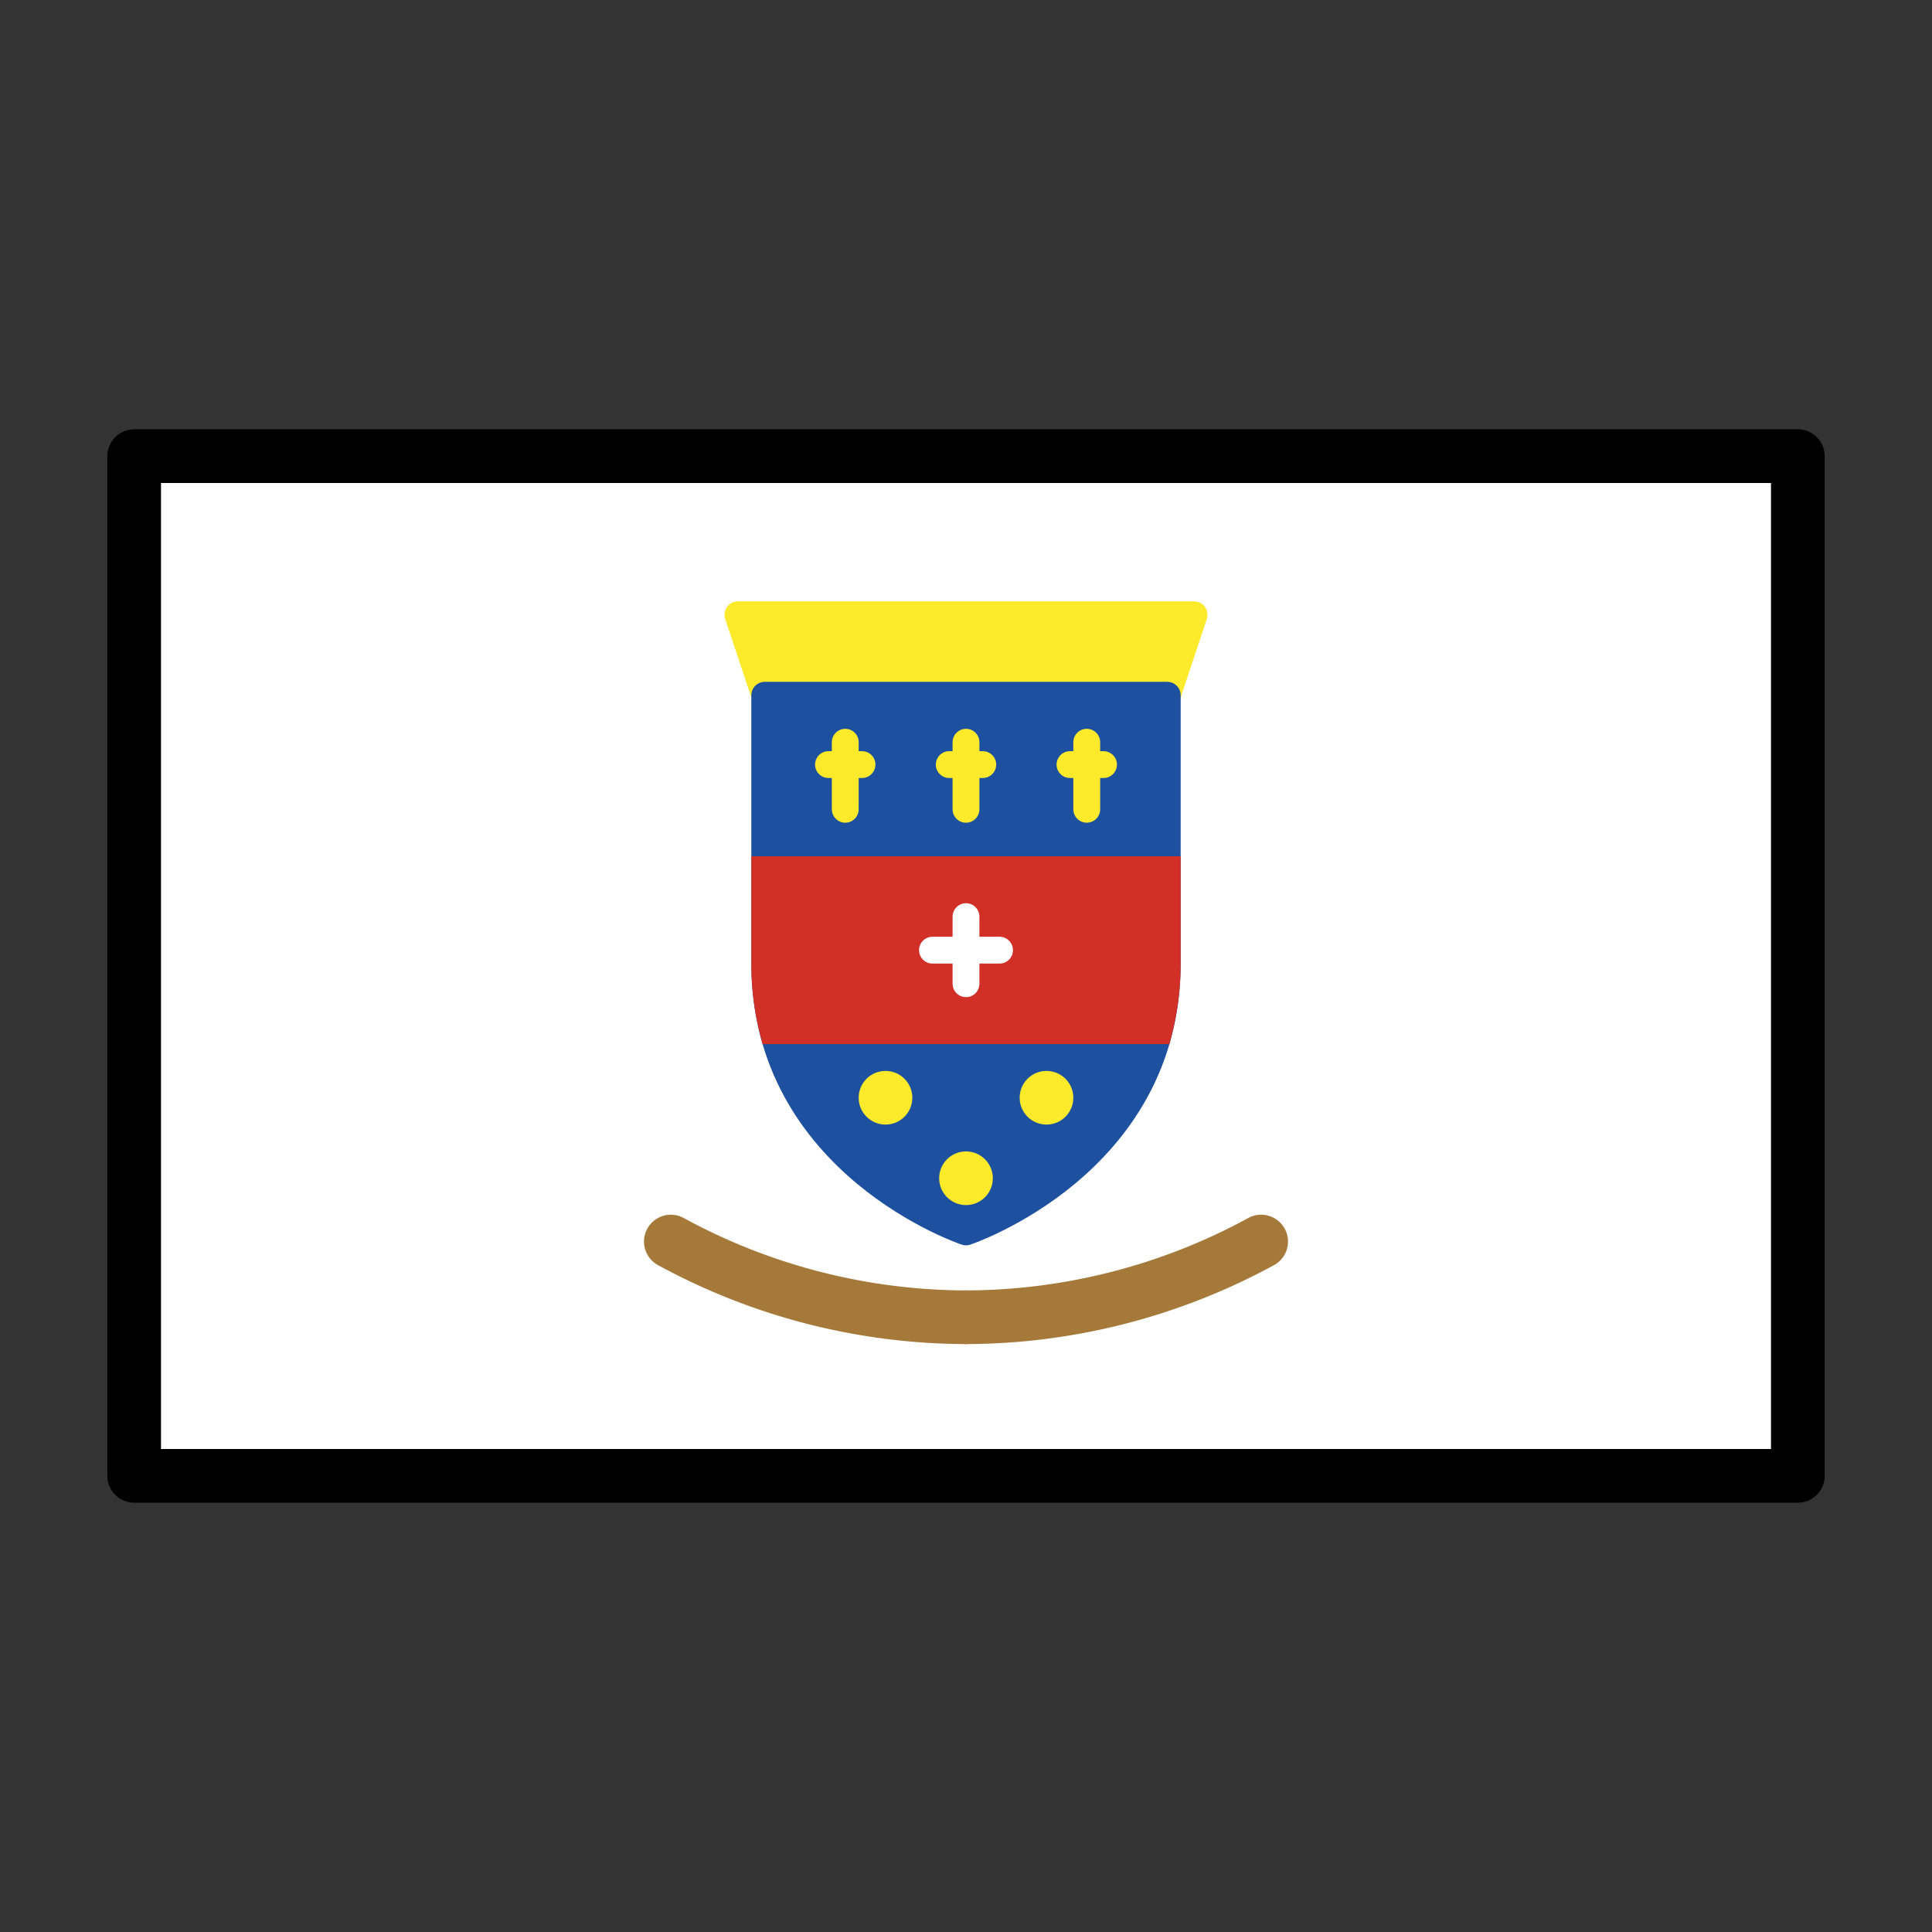 <svg viewBox="0 0 72 72" xmlns="http://www.w3.org/2000/svg"><rect x="0" y="0" width="72" height="72" fill="#333333" stroke="none"/><path d="m5 17h62v38h-62z" fill="#fff"/><path d="m43.5 25.91 1-3h-17l1 3z" fill="#fcea2b" stroke="#fcea2b" stroke-linecap="round" stroke-linejoin="round"/><path d="m36 45.91s7.5-2.5 7.5-10v-10h-15v10c0 7.5 7.5 10 7.5 10z" fill="#1e50a0" stroke="#1e50a0" stroke-linecap="round" stroke-linejoin="round"/><path d="m28.5 32.41v3.5a10.184 10.184 0 0 0 .306 2.5h14.387a10.184 10.184 0 0 0 .306-2.5v-3.5z" fill="#d22f27" stroke="#d22f27" stroke-miterlimit="10"/><g stroke-linecap="round" stroke-linejoin="round"><path d="m36 30.16v-2.5" fill="#fcea2b" stroke="#fcea2b"/><path d="m35.375 28.494h1.25" fill="#fcea2b" stroke="#fcea2b"/><path d="m40.5 30.16v-2.5" fill="#fcea2b" stroke="#fcea2b"/><path d="m39.875 28.494h1.25" fill="#fcea2b" stroke="#fcea2b"/><path d="m31.5 30.16v-2.5" fill="#fcea2b" stroke="#fcea2b"/><path d="m30.875 28.494h1.25" fill="#fcea2b" stroke="#fcea2b"/><path d="m36 36.66v-2.5" fill="#fff" stroke="#fff"/><path d="m37.25 35.41h-2.5" fill="#fff" stroke="#fff"/></g><circle cx="36" cy="43.91" fill="#fcea2b" r="1"/><circle cx="33" cy="40.91" fill="#fcea2b" r="1"/><circle cx="39" cy="40.91" fill="#fcea2b" r="1"/><path d="m47 46.269a23.092 23.092 0 0 1 -11 2.821" fill="none" stroke="#a57939" stroke-linecap="round" stroke-linejoin="round" stroke-width="2"/><path d="m25 46.269a23.093 23.093 0 0 0 11 2.821" fill="none" stroke="#a57939" stroke-linecap="round" stroke-linejoin="round" stroke-width="2"/><path d="m5 17h62v38h-62z" fill="none" stroke="#000" stroke-linecap="round" stroke-linejoin="round" stroke-width="2"/></svg>